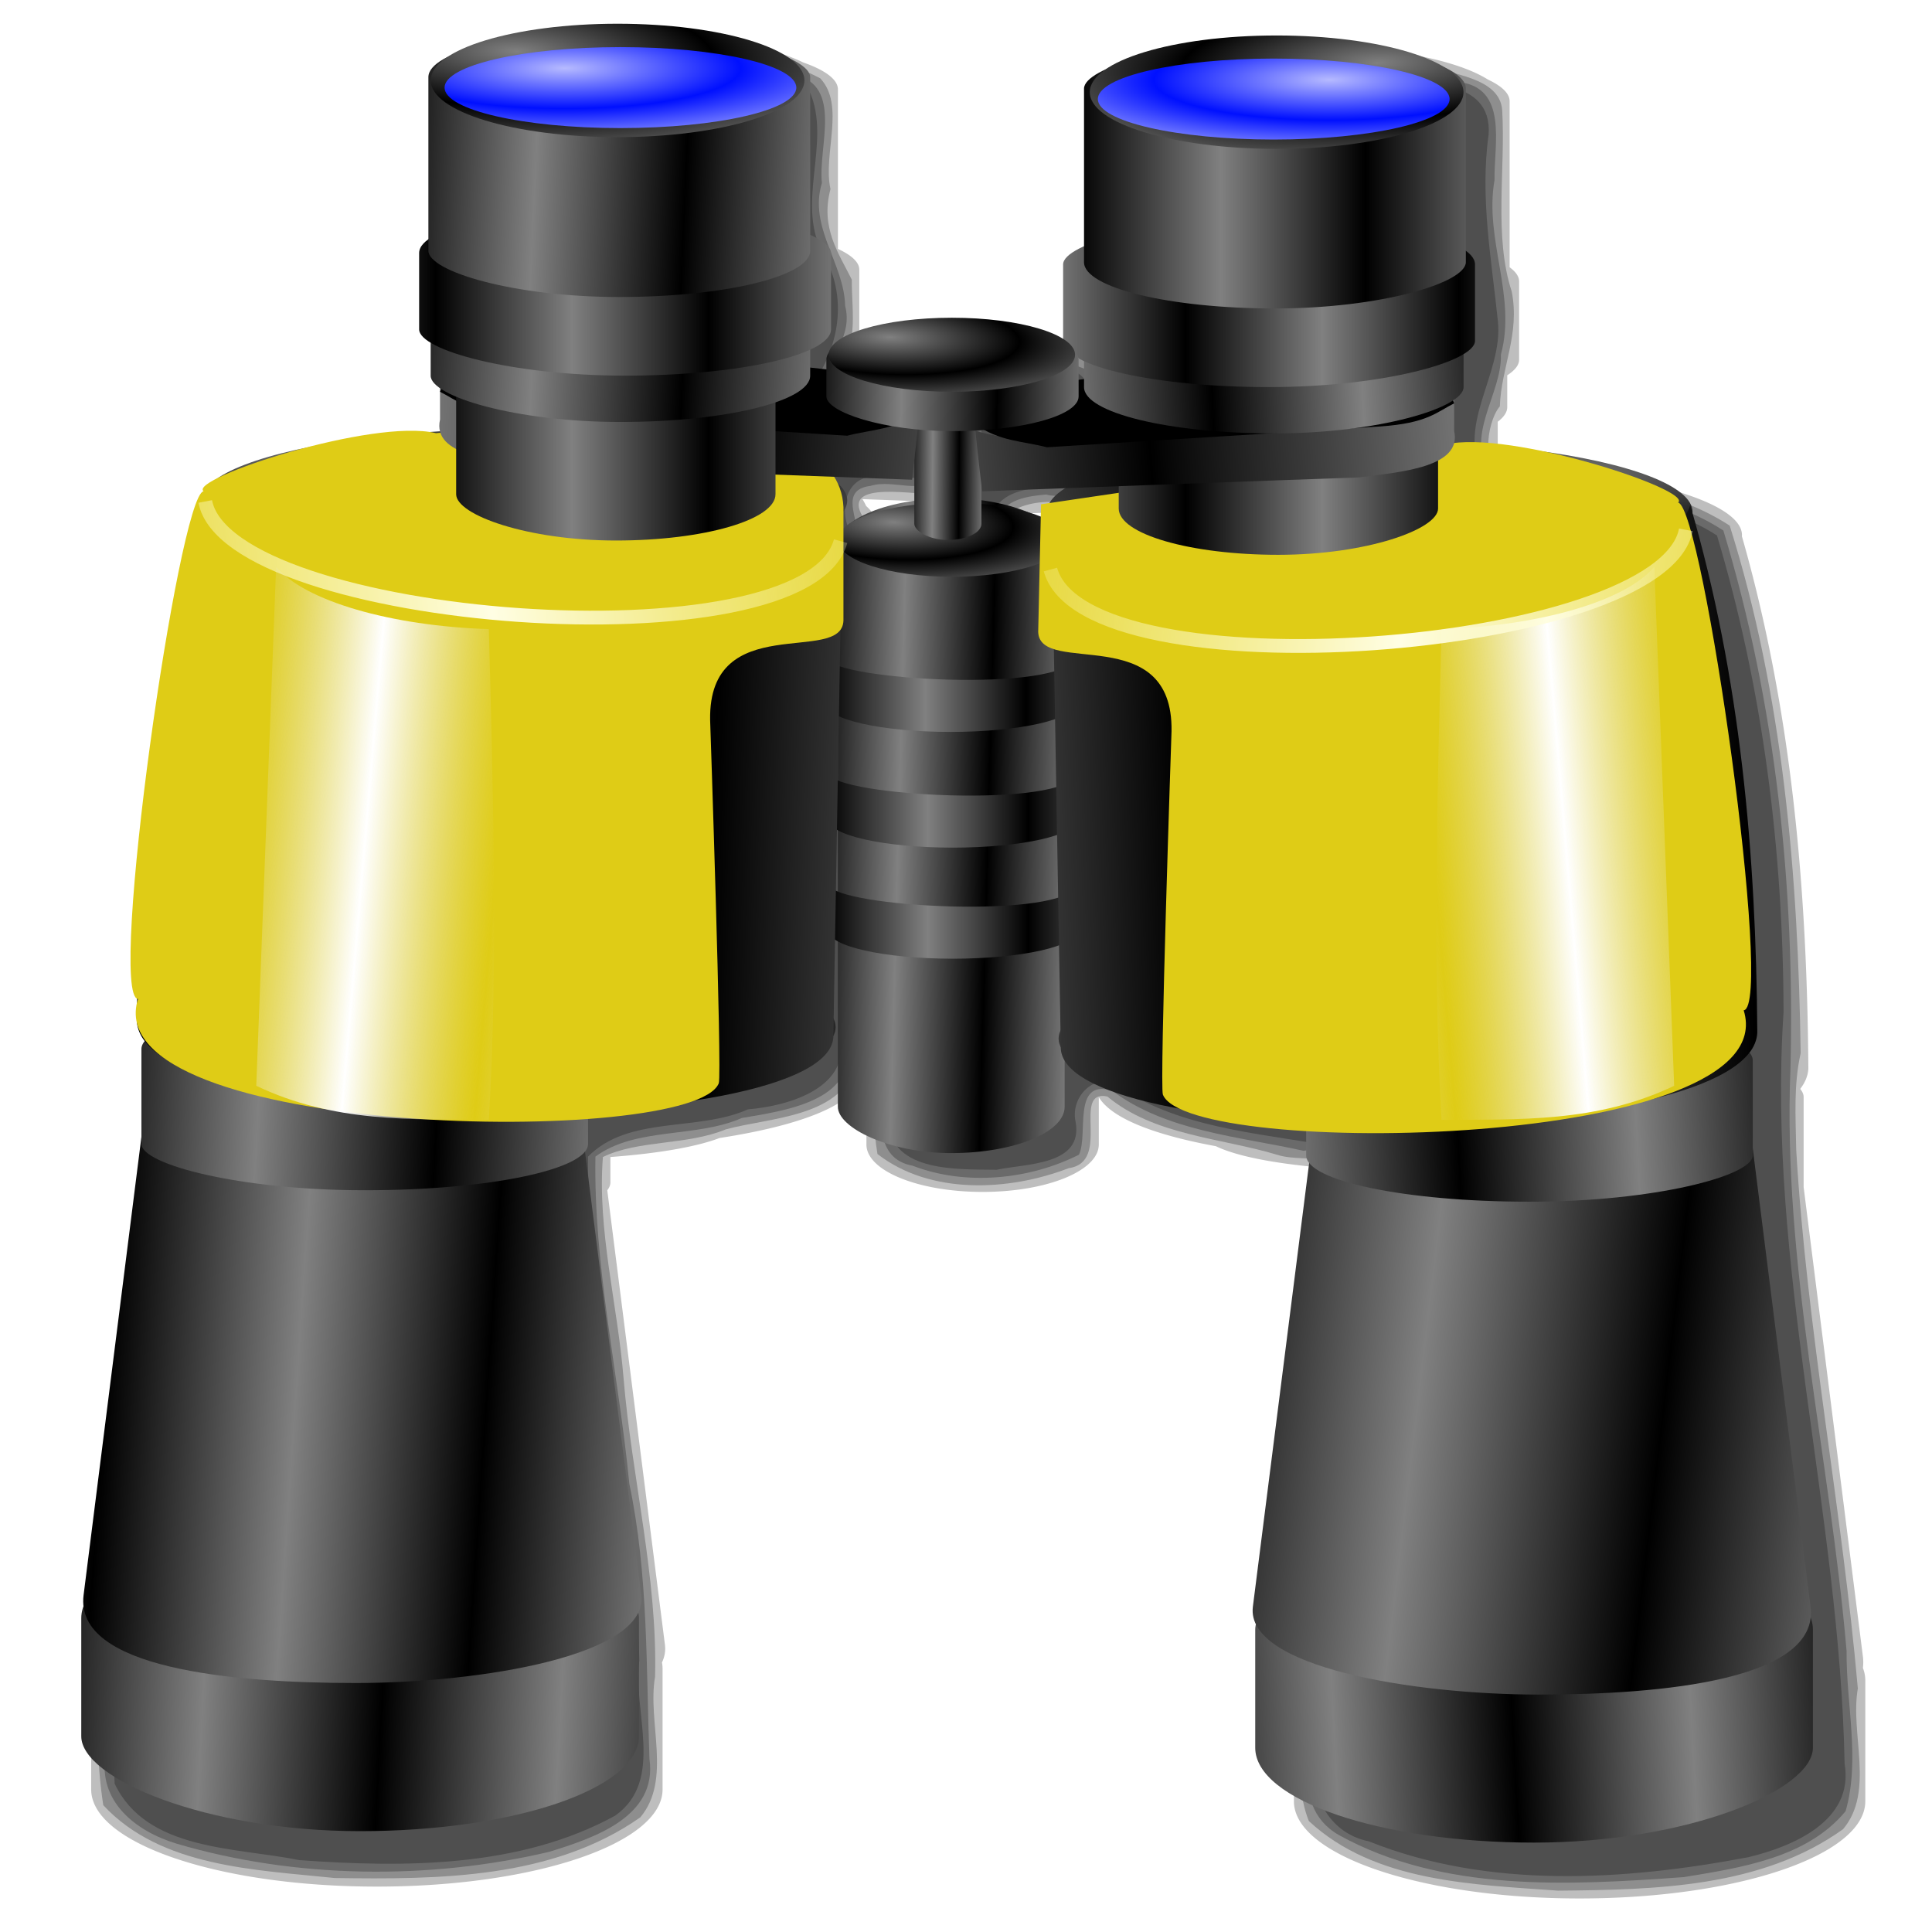 <?xml version="1.0" encoding="UTF-8" standalone="no"?>
<!-- Created with Inkscape (http://www.inkscape.org/) -->
<svg xmlns:dc="http://purl.org/dc/elements/1.1/" xmlns:cc="http://creativecommons.org/ns#" xmlns:rdf="http://www.w3.org/1999/02/22-rdf-syntax-ns#" xmlns:svg="http://www.w3.org/2000/svg" xmlns="http://www.w3.org/2000/svg" xmlns:xlink="http://www.w3.org/1999/xlink" xmlns:sodipodi="http://sodipodi.sourceforge.net/DTD/sodipodi-0.dtd" xmlns:inkscape="http://www.inkscape.org/namespaces/inkscape" width="255" height="255" viewBox="0 0 67.469 67.469" version="1.1" id="svg8" inkscape:version="0.92.5 (2060ec1f9f, 2020-04-08)" sodipodi:docname="launchy.svg">
 <defs id="defs2">
  <linearGradient inkscape:collect="always" id="linearGradient1139">
   <stop id="stop1135" stop-color="#fffee4" stop-opacity="1"/>
   <stop offset="1" id="stop1137" stop-color="#fffdc0" stop-opacity="0.272"/>
  </linearGradient>
  <linearGradient inkscape:collect="always" id="linearGradient1127">
   <stop id="stop1123" stop-color="#ffffff" stop-opacity="1"/>
   <stop offset="1" id="stop1125" stop-color="#e6e2b7" stop-opacity="0"/>
  </linearGradient>
  <linearGradient inkscape:collect="always" id="linearGradient967">
   <stop id="stop963" stop-color="#b6baff" stop-opacity="1"/>
   <stop offset="1" id="stop965" stop-color="#0010ff" stop-opacity="1"/>
  </linearGradient>
  <linearGradient inkscape:collect="always" id="linearGradient841">
   <stop id="stop837" stop-color="#808080" stop-opacity="1"/>
   <stop offset="1" id="stop839" stop-color="#000000" stop-opacity="1"/>
  </linearGradient>
  <linearGradient inkscape:collect="always" id="linearGradient833">
   <stop id="stop829" stop-color="#000000" stop-opacity="1"/>
   <stop offset="1" id="stop831" stop-color="#727272" stop-opacity="1"/>
  </linearGradient>
  <clipPath clipPathUnits="userSpaceOnUse" id="clipPath2059">
   <path d="m -10.1,231.685 c 3.559,2.506 4.832,-0.585 2.965,-3.064 -3.182,-4.225 -6.444,-9.84 -12.355,-15.913 -2.595,-2.669 -11.861,-7.808 -11.861,-7.808 0,0 -0.115,-2.188 -0.099,-3.064 0.011,-0.582 -0.566,-0.564 -0.89,-0.297 -0.782,0.645 -2.471,2.57 -2.471,2.57 l -1.68,-0.099 -1.087,-1.581 c -0.297,-0.411 -0.636,-0.346 -0.89,0 -0.545,1.85 -0.879,3.885 -3.459,3.954 l 4.448,3.954 c 7.766,1.553 15.579,5.585 20.262,14.332 0,0 4.526,5.194 7.116,7.018 z" id="path2061" sodipodi:nodetypes="csscsscccccccs" inkscape:connector-curvature="0" stroke-dasharray="none" stroke-opacity="1" fill="#ffffff" fill-rule="evenodd" stroke="none" stroke-linejoin="miter" fill-opacity="1" stroke-linecap="butt" stroke-width="0.048" stroke-miterlimit="4"/>
  </clipPath>
  <clipPath id="clipPath2059-5" clipPathUnits="userSpaceOnUse">
   <path stroke-miterlimit="4" stroke-width="0.048" stroke-linecap="butt" fill-opacity="1" stroke-linejoin="miter" stroke="none" fill-rule="evenodd" fill="#ffffff" stroke-opacity="1" stroke-dasharray="none" inkscape:connector-curvature="0" sodipodi:nodetypes="csscsscccccccs" id="path2061-3" d="m -10.1,231.685 c 3.559,2.506 4.832,-0.585 2.965,-3.064 -3.182,-4.225 -6.444,-9.84 -12.355,-15.913 -2.595,-2.669 -11.861,-7.808 -11.861,-7.808 0,0 -0.115,-2.188 -0.099,-3.064 0.011,-0.582 -0.566,-0.564 -0.89,-0.297 -0.782,0.645 -2.471,2.57 -2.471,2.57 l -1.68,-0.099 -1.087,-1.581 c -0.297,-0.411 -0.636,-0.346 -0.89,0 -0.545,1.85 -0.879,3.885 -3.459,3.954 l 4.448,3.954 c 7.766,1.553 15.579,5.585 20.262,14.332 0,0 4.526,5.194 7.116,7.018 z"/>
  </clipPath>
  <clipPath id="clipPath">
   <path fill-opacity="0.95" stroke="none" fill="#1b1b1b" sodipodi:nodetypes="csssscc" inkscape:connector-curvature="0" id="rect5264" d="m -515.73,435.564 v 5.838 c 0,9.743 -7.844,17.587 -17.587,17.587 h -135.051 c -9.743,0 -17.587,-7.844 -17.587,-17.587 v -5.838 z"/>
  </clipPath>
  <clipPath clipPathUnits="userSpaceOnUse" id="clipPath2059-7">
   <path d="m -10.1,231.685 c 3.559,2.506 4.832,-0.585 2.965,-3.064 -3.182,-4.225 -6.444,-9.84 -12.355,-15.913 -2.595,-2.669 -11.861,-7.808 -11.861,-7.808 0,0 -0.115,-2.188 -0.099,-3.064 0.011,-0.582 -0.566,-0.564 -0.89,-0.297 -0.782,0.645 -2.471,2.57 -2.471,2.57 l -1.68,-0.099 -1.087,-1.581 c -0.297,-0.411 -0.636,-0.346 -0.89,0 -0.545,1.85 -0.879,3.885 -3.459,3.954 l 4.448,3.954 c 7.766,1.553 15.579,5.585 20.262,14.332 0,0 4.526,5.194 7.116,7.018 z" id="path2061-5" sodipodi:nodetypes="csscsscccccccs" inkscape:connector-curvature="0" stroke-dasharray="none" stroke-opacity="1" fill="#ffffff" fill-rule="evenodd" stroke="none" stroke-linejoin="miter" fill-opacity="1" stroke-linecap="butt" stroke-width="0.048" stroke-miterlimit="4"/>
  </clipPath>
  <clipPath clipPathUnits="userSpaceOnUse" id="clipPath1162">
   <path stroke-miterlimit="4" stroke-width="0.071" stroke-linecap="round" fill-opacity="0.347" stroke-linejoin="round" stroke="none" fill="#000000" stroke-opacity="1" stroke-dasharray="none" inkscape:connector-curvature="0" d="m -65.65,239.846 c -9.358,0 -16.952,7.594 -16.952,16.952 0,9.358 7.594,16.941 16.952,16.941 0.292,0 0.579,-0.008 0.868,-0.022 2.123,-0.108 4.148,-0.606 5.995,-1.424 l 2.67,3.971 c -0.226,0.495 -0.245,0.964 -0.011,1.313 l 15.673,23.326 c 0.495,0.737 1.944,0.632 3.248,-0.245 1.304,-0.876 1.964,-2.177 1.468,-2.914 L -51.423,274.417 c -0.233,-0.347 -0.683,-0.499 -1.224,-0.478 l -2.558,-3.804 c 3.96,-3.1 6.507,-7.92 6.507,-13.337 0,-9.358 -7.594,-16.952 -16.952,-16.952 z m 0,2.581 c 7.929,0 14.371,6.442 14.371,14.371 0,7.929 -6.442,14.36 -14.371,14.36 -7.929,0 -14.349,-6.431 -14.349,-14.36 0,-0.248 -0.001,-0.489 0.011,-0.734 0.384,-7.586 6.657,-13.637 14.338,-13.637 z" id="path1164"/>
  </clipPath>
  <linearGradient inkscape:collect="always" xlink:href="#linearGradient833" id="linearGradient835" x1="0.849" y1="257.41" x2="-8.387" y2="257.11" gradientUnits="userSpaceOnUse" spreadMethod="reflect" gradientTransform="matrix(1.071,0,0,1.071,24.091,-20.505)"/>
  <radialGradient inkscape:collect="always" xlink:href="#linearGradient841" id="radialGradient843" cx="-11.173" cy="244.36" fx="-11.173" fy="244.36" r="10.528" gradientTransform="matrix(1.125,0.031,-0.006,0.238,26.485,187.936)" gradientUnits="userSpaceOnUse" spreadMethod="reflect"/>
  <linearGradient inkscape:collect="always" xlink:href="#linearGradient841" id="linearGradient853" x1="17.509" y1="248.25" x2="21.961" y2="248.25" gradientUnits="userSpaceOnUse" spreadMethod="reflect" gradientTransform="matrix(1.071,0,0,1.071,1.222,-20.747)"/>
  <linearGradient inkscape:collect="always" xlink:href="#linearGradient841" id="linearGradient857" gradientUnits="userSpaceOnUse" gradientTransform="matrix(1.071,0,0,1.071,1.222,-23.899)" x1="16.226" y1="248.25" x2="21.13" y2="248.47" spreadMethod="reflect"/>
  <linearGradient inkscape:collect="always" xlink:href="#linearGradient841" id="linearGradient861" gradientUnits="userSpaceOnUse" gradientTransform="matrix(1.071,0,0,1.071,1.222,-25.838)" x1="17.509" y1="248.25" x2="21.961" y2="248.25" spreadMethod="reflect"/>
  <linearGradient inkscape:collect="always" xlink:href="#linearGradient841" id="linearGradient865" gradientUnits="userSpaceOnUse" gradientTransform="matrix(1.071,0,0,1.071,1.222,-28.262)" x1="16.226" y1="248.25" x2="21.13" y2="248.47" spreadMethod="reflect"/>
  <radialGradient inkscape:collect="always" xlink:href="#linearGradient841" id="radialGradient869" gradientUnits="userSpaceOnUse" gradientTransform="matrix(0.651,0.024,-0.004,0.188,26.296,185.656)" cx="-11.173" cy="244.36" fx="-11.173" fy="244.36" r="10.528" spreadMethod="reflect"/>
  <linearGradient inkscape:collect="always" xlink:href="#linearGradient841" id="linearGradient873" gradientUnits="userSpaceOnUse" gradientTransform="matrix(1.272,0,0,1.071,-11.622,2.365)" x1="16.226" y1="248.25" x2="21.13" y2="248.47" spreadMethod="reflect"/>
  <linearGradient inkscape:collect="always" xlink:href="#linearGradient841" id="linearGradient877" gradientUnits="userSpaceOnUse" gradientTransform="matrix(1.272,0,0,1.071,-11.864,5.435)" x1="17.814" y1="248.4" x2="23.04" y2="248.7" spreadMethod="reflect"/>
  <linearGradient inkscape:collect="always" xlink:href="#linearGradient841" id="linearGradient882" gradientUnits="userSpaceOnUse" gradientTransform="matrix(1.272,0,0,1.071,-13.48,21.759)" x1="16.226" y1="248.25" x2="21.13" y2="248.47" spreadMethod="reflect"/>
  <linearGradient inkscape:collect="always" xlink:href="#linearGradient833" id="linearGradient892" x1="14.619" y1="247.42" x2="24.551" y2="246.74" gradientUnits="userSpaceOnUse" spreadMethod="reflect" gradientTransform="matrix(-1.071,0,0,1.071,41.628,-20.02)"/>
  <radialGradient inkscape:collect="always" xlink:href="#linearGradient967" id="radialGradient969" cx="-4.264" cy="234.1" fx="-4.264" fy="234.1" r="5.471" gradientTransform="matrix(1.122,0,0,0.258,24.505,171.515)" gradientUnits="userSpaceOnUse" spreadMethod="reflect"/>
  <linearGradient inkscape:collect="always" xlink:href="#linearGradient841" id="linearGradient986" gradientUnits="userSpaceOnUse" gradientTransform="matrix(0.679,0,0,1.071,20.5,-23.575)" x1="16.226" y1="248.25" x2="21.13" y2="248.47" spreadMethod="reflect"/>
  <radialGradient inkscape:collect="always" xlink:href="#linearGradient841" id="radialGradient990" gradientUnits="userSpaceOnUse" gradientTransform="matrix(0.429,0.016,-0.002,0.123,36.362,211.43)" cx="-11.173" cy="244.36" fx="-11.173" fy="244.36" r="10.528" spreadMethod="reflect"/>
  <linearGradient inkscape:collect="always" xlink:href="#linearGradient841" id="linearGradient994" gradientUnits="userSpaceOnUse" gradientTransform="matrix(0.636,0,0,1.071,21.104,-9.11)" x1="16.226" y1="248.25" x2="21.13" y2="248.47" spreadMethod="reflect"/>
  <linearGradient inkscape:collect="always" xlink:href="#linearGradient841" id="linearGradient998" gradientUnits="userSpaceOnUse" gradientTransform="matrix(0.645,0,0,0.645,20.774,93.265)" x1="17.884" y1="248.25" x2="23.339" y2="248.25" spreadMethod="reflect"/>
  <linearGradient inkscape:collect="always" xlink:href="#linearGradient841" id="linearGradient1003" gradientUnits="userSpaceOnUse" gradientTransform="matrix(0.645,0,0,0.645,20.855,97.305)" x1="17.884" y1="248.25" x2="23.339" y2="248.25" spreadMethod="reflect"/>
  <linearGradient inkscape:collect="always" xlink:href="#linearGradient841" id="linearGradient1007" gradientUnits="userSpaceOnUse" gradientTransform="matrix(0.645,0,0,0.645,20.855,101.184)" x1="17.884" y1="248.25" x2="23.339" y2="248.25" spreadMethod="reflect"/>
  <linearGradient inkscape:collect="always" xlink:href="#linearGradient841" id="linearGradient1011" gradientUnits="userSpaceOnUse" gradientTransform="matrix(0.188,0,0,1.071,29.516,-19.777)" x1="16.226" y1="248.25" x2="21.13" y2="248.47" spreadMethod="reflect"/>
  <radialGradient inkscape:collect="always" xlink:href="#linearGradient841" id="radialGradient1015" gradientUnits="userSpaceOnUse" gradientTransform="matrix(0.397,0.016,-0.002,0.123,36.128,217.894)" cx="-11.173" cy="244.36" fx="-11.173" fy="244.36" r="10.528" spreadMethod="reflect"/>
  <linearGradient inkscape:collect="always" xlink:href="#linearGradient841" id="linearGradient1063" gradientUnits="userSpaceOnUse" gradientTransform="matrix(1.272,0,0,1.071,-79.628,22.163)" x1="16.226" y1="248.25" x2="21.13" y2="248.47" spreadMethod="reflect"/>
  <linearGradient inkscape:collect="always" xlink:href="#linearGradient841" id="linearGradient1065" gradientUnits="userSpaceOnUse" gradientTransform="matrix(-1.272,0,0,1.071,78.012,5.839)" x1="22.18" y1="252.38" x2="15.483" y2="253.05" spreadMethod="reflect"/>
  <radialGradient inkscape:collect="always" xlink:href="#linearGradient841" id="radialGradient1067" gradientUnits="userSpaceOnUse" gradientTransform="matrix(1.125,0.031,-0.006,0.238,-39.663,188.34)" cx="-11.173" cy="244.36" fx="-11.173" fy="244.36" r="10.528" spreadMethod="reflect"/>
  <linearGradient inkscape:collect="always" xlink:href="#linearGradient841" id="linearGradient1069" gradientUnits="userSpaceOnUse" gradientTransform="matrix(1.272,0,0,1.071,-77.77,2.769)" x1="16.226" y1="248.25" x2="21.13" y2="248.47" spreadMethod="reflect"/>
  <linearGradient inkscape:collect="always" xlink:href="#linearGradient841" id="linearGradient1071" gradientUnits="userSpaceOnUse" gradientTransform="matrix(1.071,0,0,1.071,-64.926,-20.343)" x1="17.509" y1="248.25" x2="21.961" y2="248.25" spreadMethod="reflect"/>
  <linearGradient inkscape:collect="always" xlink:href="#linearGradient833" id="linearGradient1073" gradientUnits="userSpaceOnUse" gradientTransform="matrix(1.071,0,0,1.071,24.519,-19.616)" x1="14.619" y1="247.42" x2="24.551" y2="246.74" spreadMethod="reflect"/>
  <linearGradient inkscape:collect="always" xlink:href="#linearGradient841" id="linearGradient1075" gradientUnits="userSpaceOnUse" gradientTransform="matrix(1.071,0,0,1.071,-64.926,-23.495)" x1="16.226" y1="248.25" x2="21.13" y2="248.47" spreadMethod="reflect"/>
  <linearGradient inkscape:collect="always" xlink:href="#linearGradient841" id="linearGradient1077" gradientUnits="userSpaceOnUse" gradientTransform="matrix(1.071,0,0,1.071,-64.926,-25.434)" x1="17.509" y1="248.25" x2="21.961" y2="248.25" spreadMethod="reflect"/>
  <linearGradient inkscape:collect="always" xlink:href="#linearGradient841" id="linearGradient1079" gradientUnits="userSpaceOnUse" gradientTransform="matrix(1.071,0,0,1.071,-64.926,-27.858)" x1="20.822" y1="249.05" x2="16.1" y2="249.05" spreadMethod="reflect"/>
  <radialGradient inkscape:collect="always" xlink:href="#linearGradient841" id="radialGradient1081" gradientUnits="userSpaceOnUse" gradientTransform="matrix(0.651,0.024,-0.004,0.188,-39.852,186.06)" cx="-11.173" cy="244.36" fx="-11.173" fy="244.36" r="10.528" spreadMethod="reflect"/>
  <radialGradient inkscape:collect="always" xlink:href="#linearGradient967" id="radialGradient1083" gradientUnits="userSpaceOnUse" gradientTransform="matrix(1.122,0,0,0.258,-41.643,171.919)" cx="-4.264" cy="234.1" fx="-4.264" fy="234.1" r="5.471" spreadMethod="reflect"/>
  <linearGradient inkscape:collect="always" xlink:href="#linearGradient833" id="linearGradient1085" gradientUnits="userSpaceOnUse" gradientTransform="matrix(-1.071,0,0,1.071,42.056,-20.101)" x1="0.849" y1="257.41" x2="-8.387" y2="257.11" spreadMethod="reflect"/>
  <linearGradient inkscape:collect="always" xlink:href="#linearGradient1127" id="linearGradient1129" x1="50.931" y1="261.13" x2="55.25" y2="261.5" gradientUnits="userSpaceOnUse" spreadMethod="reflect" gradientTransform="matrix(1.071,0,0,1.071,-41.769,-21.151)"/>
  <linearGradient inkscape:collect="always" xlink:href="#linearGradient1127" id="linearGradient1133" gradientUnits="userSpaceOnUse" x1="50.931" y1="261.13" x2="55.25" y2="261.5" spreadMethod="reflect" gradientTransform="matrix(-1.071,0,0,1.071,109.183,-21.151)"/>
  <linearGradient inkscape:collect="always" xlink:href="#linearGradient1139" id="linearGradient1141" x1="55.01" y1="253.75" x2="66.64" y2="252.45" gradientUnits="userSpaceOnUse" spreadMethod="reflect" gradientTransform="matrix(1.071,0,0,1.071,-41.769,-21.151)"/>
  <linearGradient inkscape:collect="always" xlink:href="#linearGradient1139" id="linearGradient1145" gradientUnits="userSpaceOnUse" x1="55.01" y1="253.75" x2="66.64" y2="252.45" spreadMethod="reflect" gradientTransform="matrix(-1.071,0,0,1.071,107.807,-20.16)"/>
  <filter inkscape:collect="always" id="filter1093" x="-0.012" width="1.025" y="-0.012" height="1.023" color-interpolation-filters="sRGB">
   <feGaussianBlur inkscape:collect="always" stdDeviation="0.321" id="feGaussianBlur1095"/>
  </filter>
 </defs>
 <sodipodi:namedview id="base" pagecolor="#ff0000" bordercolor="#666666" borderopacity="1.0" inkscape:pageopacity="0" inkscape:pageshadow="2" inkscape:zoom="2.85" inkscape:cx="127.5" inkscape:cy="127.5" inkscape:document-units="px" inkscape:current-layer="layer1" showgrid="false" inkscape:snap-to-guides="false" inkscape:snap-grids="false" inkscape:snap-others="false" inkscape:object-nodes="false" inkscape:snap-nodes="false" inkscape:snap-global="false" inkscape:window-width="1920" inkscape:window-height="1056" inkscape:window-x="0" inkscape:window-y="0" inkscape:window-maximized="1" units="px" showguides="false"/>
 <g inkscape:label="Layer 1" inkscape:groupmode="layer" id="layer1" transform="translate(0,-229.531)">
  <g id="g1091" transform="matrix(0.988,0,0,0.988,68.324,4.696)" filter="url(#filter1093)">
   <path inkscape:connector-curvature="0" id="rect915" d="m -46.511,228.801 a 6.767,2.053 0 0 0 -6.084,1.16 c -0.487,0.23 -0.767,0.49 -0.767,0.767 v 5.869 c 0,0 -5.28e-4,5.4e-4 -5.28e-4,5.4e-4 -0.217,0.158 -0.334,0.326 -0.334,0.5 v 2.765 c 0,0.194 0.152,0.379 0.419,0.552 v 1.124 c 0,0.181 0.12,0.355 0.337,0.519 v 0.064 c -4.91e-4,0.001 -0.001,0.002 -0.002,0.004 5.96e-4,2.9e-4 9.92e-4,7.5e-4 0.002,0.001 v 1.005 c -0.035,0.158 -0.033,0.3 -5.29e-4,0.427 a 11.69,2.598 0 0 0 -0.363,0.025 c -1.087,-0.167 -2.916,0.148 -4.576,0.589 a 11.69,2.598 0 0 0 -3.05,1.052 c -0.452,0.22 -0.693,0.405 -0.574,0.504 -0.898,0.18 -3.434,17.958 -2.402,18.378 -6.13e-4,0.044 -0.002,0.087 -0.002,0.131 -0.067,0.279 -0.065,0.544 0.004,0.793 0.031,0.203 0.116,0.395 0.25,0.578 a 12.612,2.803 0 0 0 0.003,0.004 c 0.006,0.008 0.012,0.017 0.019,0.025 -0.077,0.094 -0.12,0.19 -0.12,0.288 v 3.181 l -2.095,16.596 c -0.018,0.14 -0.015,0.272 0,0.401 -0.053,0.143 -0.084,0.289 -0.084,0.437 v 4.274 c 0,1.903 4.503,3.435 10.098,3.435 5.594,0 10.098,-1.532 10.098,-3.435 v -4.274 c 0,-0.072 -0.008,-0.143 -0.021,-0.213 0.093,-0.196 0.133,-0.404 0.105,-0.625 l -2.038,-16.065 c 0.071,-0.09 0.11,-0.182 0.11,-0.276 v -0.9 c 1.65,-0.122 3.018,-0.351 3.86,-0.672 2.899,-0.447 4.948,-1.212 5.023,-2.283 l 10e-4,-0.064 a 12.612,2.803 0 0 0 0.083,-0.309 12.612,2.803 0 0 0 -0.073,-0.273 l 0.05,-2.896 c 0.032,0.022 0.067,0.044 0.106,0.065 v 5.99 c 0,0.929 1.831,1.676 4.106,1.676 2.275,0 4.107,-0.748 4.107,-1.676 v -1.675 c 0.459,0.766 2.014,1.345 4.139,1.735 0.858,0.416 2.549,0.695 4.602,0.819 v 0.88 c 0,0.094 0.039,0.187 0.11,0.277 l -2.038,16.065 c -0.028,0.22 0.012,0.428 0.105,0.625 -0.013,0.071 -0.021,0.142 -0.021,0.213 v 4.274 c 0,1.903 4.504,3.436 10.098,3.436 5.594,0 10.098,-1.532 10.098,-3.436 v -4.274 c 0,-0.148 -0.03,-0.294 -0.084,-0.438 0.015,-0.128 0.017,-0.26 -5.4e-4,-0.4 l -2.095,-16.596 v -3.181 c 0,-0.098 -0.043,-0.194 -0.12,-0.288 0.007,-0.009 0.013,-0.018 0.02,-0.028 a 12.612,2.803 0 0 0 0,-5.3e-4 c 0.16,-0.217 0.254,-0.446 0.267,-0.69 -0.045,-6.367 -0.59,-12.672 -2.351,-18.825 a 11.69,2.598 0 0 0 0.005,-0.031 11.69,2.598 0 0 0 -5.205,-2.159 c -1.274,-0.28 -2.533,-0.445 -3.391,-0.346 a 11.69,2.598 0 0 0 -0.037,-0.002 c 0.032,-0.127 0.035,-0.268 0,-0.427 v -1.005 c 3.8e-4,-1.8e-4 7e-4,-3.4e-4 10e-4,-5.3e-4 -3.5e-4,-8.9e-4 -7.2e-4,-0.002 -10e-4,-0.003 v -0.066 c 0.216,-0.163 0.336,-0.337 0.336,-0.518 v -1.124 c 0.267,-0.173 0.419,-0.358 0.419,-0.552 v -2.765 c 0,-0.174 -0.117,-0.342 -0.335,-0.5 v -5.869 c 0,-0.278 -0.28,-0.538 -0.769,-0.768 a 6.767,2.053 0 0 0 -6.082,-1.159 6.767,2.053 0 0 0 -5.751,0.974 c -0.771,0.271 -1.225,0.599 -1.225,0.954 v 5.636 c -0.478,0.221 -0.754,0.469 -0.754,0.733 v 2.694 a 4.462,1.341 0 0 0 -4.028,-0.766 4.462,1.341 0 0 0 -4.447,1.247 c -0.064,0.084 -0.099,0.171 -0.099,0.261 v 0.363 c -0.196,-0.022 -0.357,-0.04 -0.587,-0.066 v -0.653 c 0.479,-0.221 0.755,-0.469 0.755,-0.733 v -2.765 c 0,-0.264 -0.276,-0.512 -0.755,-0.733 v -5.636 c 0,-0.355 -0.454,-0.684 -1.227,-0.954 a 6.767,2.053 0 0 0 -5.749,-0.973 z m 16.691,12.116 c 0.061,0.033 0.13,0.066 0.2,0.098 v 0.653 c -0.076,0.009 -0.121,0.013 -0.194,0.022 v -0.737 c 0,-0.012 -0.005,-0.024 -0.006,-0.035 z m -3.415,2.589 c 0,0 5.32e-4,5.2e-4 5.32e-4,5.2e-4 0.166,0.093 0.333,0.161 0.5,0.22 -0.248,-0.045 -0.45,-0.089 -0.599,-0.13 v -0.083 c 0.034,-0.002 0.065,-0.006 0.098,-0.008 z m -2.529,1.088 v 1.479 c -0.957,0.134 -1.751,0.407 -2.239,0.762 a 4.127,1.341 0 0 0 -0.328,0.245 v -0.641 a 11.69,2.598 0 0 0 0.137,-0.374 11.69,2.598 0 0 0 -0.345,-0.614 c -0.039,-0.084 -0.082,-0.165 -0.131,-0.243 0.778,0.029 2.824,0.104 2.824,0.104 0,0 0.039,-0.338 0.083,-0.716 z m 2.43,0.924 c 0.005,0.043 0.024,0.211 0.024,0.211 0,0 2.149,-0.079 3.029,-0.112 a 11.69,2.598 0 0 0 -0.572,0.536 l -0.323,0.048 -0.009,0.425 c -0.535,-0.28 -1.284,-0.488 -2.149,-0.585 z m -5.196,10.336 v 0.35 c -0.002,-7.7e-4 -0.004,-10e-4 -0.006,-0.002 z m -0.037,2.131 c 0.013,0.007 0.023,0.015 0.037,0.023 v 2.219 c -0.025,-0.01 -0.053,-0.021 -0.076,-0.031 z" opacity="1" stroke-dasharray="none" stroke-opacity="1" paint-order="normal" fill="#000000" fill-rule="evenodd" stroke="none" stroke-linejoin="round" fill-opacity="0.257" stroke-linecap="round" stroke-width="0.002" stroke-dashoffset="0" stroke-miterlimit="4"/>
   <path inkscape:connector-curvature="0" id="path1075" d="m -47.176,229.076 c -1.983,0.181 -4.477,0.16 -5.924,1.672 -0.068,2.01 0.132,4.078 -0.094,6.053 -0.366,0.885 -0.536,2.587 0.074,3.402 -0.095,1.149 0.679,1.986 0.418,3.158 -0.38,0.989 -2.019,0.172 -2.896,0.592 -1.915,0.388 -4.172,0.741 -5.7,1.802 -0.125,0.133 -0.661,1.742 -0.767,2.543 -0.927,5.013 -1.826,10.094 -1.782,15.215 0.211,0.745 0.18,1.516 0.438,2.266 -0.052,5.319 -1.108,10.647 -1.675,15.961 -0.423,3.181 -0.904,6.46 -0.42,9.631 2.039,2.201 5.404,2.283 8.181,2.575 3.661,0.052 7.691,0.038 10.802,-2.145 1.125,-1.342 0.241,-3.364 0.521,-4.973 0.091,-3.504 -0.824,-7.045 -1.115,-10.563 -0.213,-2.604 -0.931,-5.215 -0.729,-7.803 1.252,-0.611 2.96,-0.407 4.341,-0.977 1.578,-0.43 4.145,-0.419 4.618,-2.341 -0.256,-0.837 0.015,-4.73 0.619,-2.584 0.094,1.92 -0.183,3.922 0.127,5.795 1.86,1.449 4.639,1.318 6.76,0.5 1.538,-0.215 0.075,-2.797 1.365,-2.533 1.661,1.38 4.001,1.458 6.002,2.06 1.025,0.341 3.144,-0.302 2.717,1.444 -0.377,5.492 -1.412,11.054 -1.939,16.576 0.378,1.785 -0.342,3.823 0.342,5.529 2.329,2.171 5.822,2.242 8.815,2.462 3.422,-0.034 7.18,-0.102 10.069,-2.174 1.126,-1.341 0.24,-3.365 0.521,-4.973 -0.559,-6.348 -1.806,-12.674 -2.178,-19.042 -0.021,-1.212 -0.094,-2.279 0.157,-3.413 -0.089,-6.29 -0.622,-12.664 -2.508,-18.647 -2.249,-1.461 -5.113,-1.653 -7.726,-1.926 -1.141,0.214 -0.881,-1.729 -0.399,-2.289 0.048,-1.388 0.718,-2.543 0.42,-4.061 -0.639,-1.955 -0.216,-4.274 -0.336,-6.407 -0.088,-1.175 -1.839,-1.26 -2.725,-1.6 -3.448,-0.569 -7.353,-0.728 -10.465,1.086 -0.361,1.943 0.162,4.137 -0.248,6.068 -1.527,0.503 0.184,2.787 -1.012,3.426 -2.398,-1.019 -5.317,-1.004 -7.732,-0.039 -0.368,0.752 -1.463,1.945 -1.561,0.318 1.061,-0.706 0.744,-2.065 0.754,-3.27 -0.481,-0.963 -1.113,-1.841 -0.754,-3.202 -0.276,-1.23 0.537,-2.958 -0.363,-3.915 -2.146,-1.119 -4.634,-1.302 -7.014,-1.258 z m 17.672,11.701 c 0.821,2.418 -1.747,0.134 0,0 z m -3.469,2.727 c 0.865,0.027 -1.332,0.438 -0.092,-0.084 z M -35.5,244.594 c 0.334,1.258 -0.242,1.967 -1.451,2.021 -0.783,0.526 -2.127,0.937 -1.515,-0.509 -1.274,-1.605 1.403,-1.075 2.385,-1.068 -0.036,-0.534 0.114,-0.515 0.582,-0.443 z m 5.379,1.234 c -0.786,0.929 -1.445,1.121 -2.625,0.568 -1.995,-0.475 0.147,-1.375 1.279,-0.999 0.509,0.101 1.332,-0.402 1.346,0.431 z m -8.145,10.025 c 0.079,1.515 -1.345,-0.34 0,0 z m -0.131,1.926 c 0.732,1.167 -0.544,4.131 -0.454,1.354 0.118,-0.487 -0.294,-1.314 0.454,-1.354 z" opacity="1" stroke-dasharray="none" stroke-opacity="1" paint-order="normal" fill="#000000" fill-rule="evenodd" stroke="none" stroke-linejoin="round" fill-opacity="0.257" stroke-linecap="round" stroke-width="0.002" stroke-dashoffset="0" stroke-miterlimit="4"/>
   <path inkscape:connector-curvature="0" id="path1079" d="m -47.154,229.34 c -1.925,0.203 -4.181,0.098 -5.684,1.527 -8.23e-4,2.572 0.154,5.162 -0.42,7.676 0.067,1.668 1.063,3.238 0.791,4.941 -0.83,1.307 -2.658,0.172 -3.857,0.884 -1.638,0.428 -3.716,0.534 -4.888,1.829 -1.342,4.874 -1.982,9.942 -2.327,14.986 -0.293,2.569 0.755,5.036 0.268,7.61 -0.472,6.964 -2.153,13.796 -2.148,20.777 -0.282,1.658 1.04,2.715 2.498,3.159 4.188,1.238 8.907,1.3 13.184,0.29 1.568,-0.486 3.829,-1.231 3.539,-3.281 -0.121,-3.247 -0.036,-6.51 -0.711,-9.721 -0.376,-3.856 -1.267,-7.687 -1.199,-11.57 1.432,-1.056 3.535,-0.644 5.176,-1.365 1.443,-0.247 4.093,-0.585 3.701,-2.632 0.099,-0.87 -0.277,-2.4 0.698,-2.782 1.106,1.059 0.297,2.959 0.508,4.342 0.024,1.058 -0.221,2.509 1.131,2.76 1.884,0.726 4.147,0.485 5.877,-0.391 0.342,-0.719 -0.256,-2.684 1.164,-2.266 1.932,1.442 4.468,1.618 6.777,2.129 1.164,-0.212 2.569,0.544 2.021,1.893 -0.327,5.64 -1.642,11.227 -1.829,16.839 0.315,1.778 -0.878,4.347 1.052,5.452 3.677,2.032 8.131,1.782 12.188,1.488 2.032,-0.33 4.367,-0.683 5.724,-2.33 0.525,-1.825 0.016,-3.786 0.036,-5.652 -0.586,-6.856 -2.269,-13.678 -1.985,-20.595 0.162,-6.397 -0.515,-12.884 -2.371,-19.019 -2.428,-1.591 -5.485,-1.456 -8.186,-1.992 -1.022,-1.287 0.369,-2.825 0.323,-4.234 0.563,-2.054 -0.596,-4.067 -0.226,-6.159 -0.025,-1.25 0.506,-3.298 -1.307,-3.474 -3.691,-0.956 -7.907,-1.206 -11.371,0.658 -0.395,2.018 0.369,4.236 -0.393,6.145 -1.306,0.629 0.532,3.085 -1.205,3.426 -2.35,-0.981 -5.059,-0.984 -7.451,-0.07 -0.231,0.877 -1.811,1.828 -1.979,0.404 0.223,-0.816 1.027,-1.611 0.752,-2.645 -0.023,-1.48 -1.3,-2.777 -0.82,-4.344 -0.143,-1.277 0.762,-3.44 -0.975,-3.828 -1.936,-0.775 -4.004,-0.894 -6.078,-0.865 z M -29.25,240.705 c 0.568,0.715 -0.133,2.071 -0.908,1.09 -0.671,-0.644 0.216,-1.666 0.908,-1.09 z m -3.637,2.52 c 1.307,0.598 -1.505,1.162 -0.609,0.111 0.214,-0.101 0.358,-0.237 0.609,-0.111 z m -2.873,1.07 c 1.34,0.424 0.374,2.718 -0.951,2.566 -0.632,0.386 -2.299,0.992 -2.156,-0.359 0.088,-0.566 -0.644,-1.626 0.482,-1.762 0.845,-0.266 1.917,0.402 2.398,-0.43 0.074,-0.019 0.151,-0.02 0.227,-0.016 z m 3.588,0.75 c 0.746,0.221 2.565,-0.412 2.244,0.963 -0.846,1.404 -3.116,1.114 -3.898,-0.076 0.082,-0.725 1.079,-0.839 1.654,-0.887 z m -6.268,10.51 c 1.162,0.244 -0.161,1.901 -0.607,0.74 -0.225,-0.418 0.162,-0.84 0.607,-0.74 z m 0.281,2.109 c 0.398,0.854 0.431,2.48 -0.545,2.881 -0.731,-0.577 -0.392,-1.919 -0.291,-2.738 0.175,-0.254 0.593,-0.413 0.836,-0.143 z" opacity="1" stroke-dasharray="none" stroke-opacity="1" paint-order="normal" fill="#000000" fill-rule="evenodd" stroke="none" stroke-linejoin="round" fill-opacity="0.257" stroke-linecap="round" stroke-width="0.002" stroke-dashoffset="0" stroke-miterlimit="4"/>
   <path inkscape:connector-curvature="0" id="path1083" d="m -47.131,229.604 c -1.841,0.207 -3.963,0.071 -5.441,1.385 0.137,2.716 -0.105,5.45 -0.361,8.123 0.146,1.599 1.539,3.619 0.246,4.986 -1.307,0.697 -2.888,-0.074 -4.213,0.678 -1.589,0.408 -4.219,0.495 -4.362,2.663 -1.201,5.211 -2.045,10.54 -1.997,15.891 0.921,5.019 -0.33,10.118 -0.894,15.128 -0.529,4.019 -1.154,8.096 -0.948,12.154 1.132,2.384 4.29,2.244 6.523,2.701 3.736,0.27 7.801,0.272 11.166,-1.57 1.773,-1.25 0.606,-3.7 0.856,-5.492 -0.126,-5.987 -1.82,-11.803 -1.815,-17.803 1.445,-1.465 3.858,-0.869 5.655,-1.671 1.469,-0.122 3.717,-0.781 3.239,-2.691 -0.031,-0.902 -0.162,-2.696 1.141,-2.594 1.342,1.624 0.212,3.871 0.586,5.764 0.128,1.76 2.505,1.635 3.824,1.656 1.049,-0.222 3.074,-0.152 2.789,-1.697 -0.222,-1.045 0.986,-1.974 1.803,-1.062 2.235,1.383 5.112,1.5 7.674,2.004 1.763,0.808 0.56,2.945 0.676,4.384 -0.608,5.562 -1.697,11.07 -1.674,16.671 -0.318,1.457 0.29,3.114 1.888,3.438 4.234,1.694 9.035,1.39 13.415,0.56 1.565,-0.378 3.744,-1.283 3.401,-3.302 -0.174,-8.896 -2.755,-17.621 -2.158,-26.568 -0.015,-5.698 -0.721,-11.393 -2.353,-16.847 -2.451,-1.59 -5.468,-1.271 -8.18,-2.018 -1.151,-1.761 0.635,-3.662 0.436,-5.549 -0.224,-2.201 -0.639,-4.381 -0.328,-6.602 0.139,-2.059 -2.419,-1.744 -3.791,-2.137 -2.834,-0.41 -5.861,-0.243 -8.438,1.107 -0.379,2.239 0.621,4.863 -0.865,6.76 0.343,0.672 -0.375,2.114 0.35,2.314 1.276,0.631 -0.076,2.995 -1.078,1.598 -0.336,-0.815 -0.385,-1.351 -1.48,-1.42 -1.961,-0.517 -4.223,-0.49 -6.04,0.358 -0.328,1.15 -2.483,1.652 -2.404,0.029 0.829,-1.325 1.039,-2.92 0.263,-4.321 -1.075,-1.837 0.301,-4.006 -0.529,-5.839 -1.935,-1.08 -4.375,-1.18 -6.582,-1.17 z m 14.121,13.311 c 1.472,0.224 0.248,1.793 -0.699,1.17 -0.616,-0.434 0.132,-1.245 0.699,-1.17 z m -2.746,1.117 c 1.862,0.632 0.478,3.325 -1.109,3.213 -0.844,0.618 -2.595,0.475 -2.264,-0.932 -0.391,-0.814 -0.083,-2.035 1.068,-1.896 0.931,0.128 1.568,0.095 2.305,-0.385 z m 3.637,0.754 c 0.938,0.035 2.922,-0.18 2.406,1.377 -0.893,1.595 -3.996,1.322 -4.334,-0.455 0.266,-0.768 1.234,-0.883 1.928,-0.922 z m -6.299,10.506 c 1.573,0.179 0.085,2.596 -0.771,1.309 -0.471,-0.577 0.028,-1.469 0.771,-1.309 z m 0.082,1.982 c 1.122,0.65 0.974,3.425 -0.549,3.465 -0.809,-0.845 -0.734,-2.618 0.037,-3.391 0.159,-0.072 0.339,-0.11 0.512,-0.074 z" opacity="1" stroke-dasharray="none" stroke-opacity="1" paint-order="normal" fill="#000000" fill-rule="evenodd" stroke="none" stroke-linejoin="round" fill-opacity="0.257" stroke-linecap="round" stroke-width="0.002" stroke-dashoffset="0" stroke-miterlimit="4"/>
  </g>
  <rect rx="3.96" ry="1.616" y="246.93" x="29.26" height="22.869" width="7.919" id="rect992" opacity="1" stroke-dasharray="none" stroke-opacity="1" paint-order="normal" fill="url(#linearGradient994)" fill-rule="evenodd" stroke="none" stroke-linejoin="round" fill-opacity="1" stroke-linecap="round" stroke-width="0.002" stroke-dashoffset="0" stroke-miterlimit="4"/>
  <ellipse ry="1.293" rx="3.98" cy="248.38" cx="33.24" id="ellipse1013" opacity="1" stroke-dasharray="none" stroke-opacity="1" fill="url(#radialGradient1015)" fill-rule="evenodd" stroke="none" stroke-linejoin="round" fill-opacity="1" stroke-linecap="round" stroke-width="0" stroke-dashoffset="0" stroke-miterlimit="4"/>
  <rect rx="1.172" ry="0.566" y="243.62" x="31.93" height="4.768" width="2.343" id="rect1009" opacity="1" stroke-dasharray="none" stroke-opacity="1" paint-order="normal" fill="url(#linearGradient1011)" fill-rule="evenodd" stroke="none" stroke-linejoin="round" fill-opacity="1" stroke-linecap="round" stroke-width="0" stroke-dashoffset="0" stroke-miterlimit="4"/>
  <path d="m 37.529,252.51 v 1.607 c 0,0.54 -1.933,0.974 -4.335,0.974 -2.402,0 -4.335,-0.434 -4.335,-0.974 v -1.607 c 0.225,0.787 8.277,1.227 8.67,0 z" id="rect996" inkscape:connector-curvature="0" sodipodi:nodetypes="cssscc" opacity="1" stroke-dasharray="none" stroke-opacity="1" paint-order="normal" fill="url(#linearGradient998)" fill-rule="evenodd" stroke="none" stroke-linejoin="round" fill-opacity="1" stroke-linecap="round" stroke-width="0.002" stroke-dashoffset="0" stroke-miterlimit="4"/>
  <path sodipodi:nodetypes="cssscc" inkscape:connector-curvature="0" id="path1001" d="m 37.61,256.551 v 1.607 c 0,0.54 -1.933,0.974 -4.335,0.974 -2.402,0 -4.335,-0.434 -4.335,-0.974 v -1.607 c 0.225,0.787 8.277,1.227 8.67,0 z" opacity="1" stroke-dasharray="none" stroke-opacity="1" paint-order="normal" fill="url(#linearGradient1003)" fill-rule="evenodd" stroke="none" stroke-linejoin="round" fill-opacity="1" stroke-linecap="round" stroke-width="0.002" stroke-dashoffset="0" stroke-miterlimit="4"/>
  <path d="m 37.61,260.43 v 1.607 c 0,0.54 -1.933,0.974 -4.335,0.974 -2.402,0 -4.335,-0.434 -4.335,-0.974 v -1.607 c 0.225,0.787 8.277,1.227 8.67,0 z" id="path1005" inkscape:connector-curvature="0" sodipodi:nodetypes="cssscc" opacity="1" stroke-dasharray="none" stroke-opacity="1" paint-order="normal" fill="url(#linearGradient1007)" fill-rule="evenodd" stroke="none" stroke-linejoin="round" fill-opacity="1" stroke-linecap="round" stroke-width="0.002" stroke-dashoffset="0" stroke-miterlimit="4"/>
  <rect id="rect880" width="19.475" height="10.748" x="2.838" y="282.73" ry="3.313" rx="9.738" opacity="1" stroke-dasharray="none" stroke-opacity="1" paint-order="normal" fill="url(#linearGradient882)" fill-rule="evenodd" stroke="none" stroke-linejoin="round" fill-opacity="1" stroke-linecap="round" stroke-width="0.003" stroke-dashoffset="0" stroke-miterlimit="4"/>
  <path d="m 12.414,267.052 c 4.365,0 7.766,0.728 7.879,1.616 l 2.101,16.566 c 0.268,2.111 -5.615,3.071 -9.98,3.071 -4.365,0 -9.817,-0.522 -9.495,-3.071 l 2.101,-16.647 c 0.112,-0.888 3.029,-1.535 7.394,-1.535 z" id="rect875" inkscape:connector-curvature="0" sodipodi:nodetypes="sssssss" opacity="1" stroke-dasharray="none" stroke-opacity="1" paint-order="normal" fill="url(#linearGradient877)" fill-rule="evenodd" stroke="none" stroke-linejoin="round" fill-opacity="1" stroke-linecap="round" stroke-width="0.003" stroke-dashoffset="0" stroke-miterlimit="4"/>
  <ellipse id="path823" cx="18.314" cy="247.01" rx="11.273" ry="2.505" opacity="1" stroke-dasharray="none" stroke-opacity="1" fill="url(#radialGradient843)" fill-rule="evenodd" stroke="none" stroke-linejoin="round" fill-opacity="1" stroke-linecap="round" stroke-width="0.003" stroke-dashoffset="0" stroke-miterlimit="4"/>
  <ellipse ry="2.703" rx="12.162" cy="265.4" cx="17.02" id="ellipse825" opacity="1" stroke-dasharray="none" stroke-opacity="1" fill="#000000" fill-rule="evenodd" stroke="none" stroke-linejoin="round" fill-opacity="0.5" stroke-linecap="round" stroke-width="0.003" stroke-dashoffset="0" stroke-miterlimit="4"/>
  <rect rx="7.758" ry="1.616" y="264.55" x="4.939" height="6.546" width="15.596" id="rect871" opacity="1" stroke-dasharray="none" stroke-opacity="1" paint-order="normal" fill="url(#linearGradient873)" fill-rule="evenodd" stroke="none" stroke-linejoin="round" fill-opacity="1" stroke-linecap="round" stroke-width="0.003" stroke-dashoffset="0" stroke-miterlimit="4"/>
  <path d="m 7.121,246.768 c -1.761,6.019 -2.299,12.191 -2.343,18.425 0.23,4.182 24.07,4.204 24.324,0.566 l 0.323,-18.586 c -1.374,1.763 -21.172,3.354 -22.304,-0.404 z" id="path827" inkscape:connector-curvature="0" sodipodi:nodetypes="ccccc" stroke-opacity="1" fill="url(#linearGradient835)" stroke="none" stroke-linejoin="miter" fill-opacity="1" stroke-linecap="butt" stroke-width="0.283"/>
  <path d="m 15.221,244.657 c -2.203,-0.527 -8.638,1.591 -8.113,2.028 -0.874,0.175 -3.354,17.617 -2.29,17.732 -1.51,4.885 19.396,5.194 20.283,2.944 0.12,-0.304 -0.302,-12.69 -0.302,-12.69 -0.063,-3.872 4.599,-1.901 4.656,-3.467 l 3e-6,-3.962 c -0.171,-3.847 -8.925,-3.017 -14.234,-2.584 z" id="path1101" inkscape:connector-curvature="0" sodipodi:nodetypes="cccscccc" stroke-opacity="1" fill="#dfcc16" stroke="none" stroke-linejoin="miter" fill-opacity="1" stroke-linecap="butt" stroke-width="0.283"/>
  <path d="m 32.093,244.102 c -0.081,0.808 -0.242,2.182 -0.242,2.182 0,0 -10.748,-0.404 -13.172,-0.485 -1.43,-0.19 -3.596,-0.345 -3.313,-1.616 v -2.101 c 0,0.038 0.889,1.858 1.859,1.778 0.97,0.081 10.358,0.854 12.202,0.727 1.295,-0.089 2.906,-0.389 2.667,-0.485 z" id="path884" inkscape:connector-curvature="0" sodipodi:nodetypes="ccccccsc" stroke-opacity="1" fill="url(#linearGradient892)" stroke="none" stroke-linejoin="miter" fill-opacity="1" stroke-linecap="butt" stroke-width="0.283"/>
  <path d="m 32.092,243.94 c 0,0 -1.535,-1.374 -1.939,-1.374 -0.404,0 -11.717,-1.374 -11.717,-1.374 -1.96,-0.263 -2.597,0.797 -3.071,2.02 0.629,0.316 0.945,0.695 2.586,0.808 l 11.637,0.727 c 0.835,-0.22 1.67,-0.2 2.505,-0.808 z" id="path894" inkscape:connector-curvature="0" sodipodi:nodetypes="csccccc" stroke-opacity="1" fill="#000000" stroke="none" stroke-linejoin="miter" fill-opacity="1" stroke-linecap="butt" stroke-width="0.283"/>
  <rect rx="9.738" ry="3.313" y="283.13" x="-63.31" height="10.748" width="19.475" id="rect1033" transform="scale(-1,1)" opacity="1" stroke-dasharray="none" stroke-opacity="1" paint-order="normal" fill="url(#linearGradient1063)" fill-rule="evenodd" stroke="none" stroke-linejoin="round" fill-opacity="1" stroke-linecap="round" stroke-width="0.003" stroke-dashoffset="0" stroke-miterlimit="4"/>
  <path sodipodi:nodetypes="sssssss" inkscape:connector-curvature="0" id="path1035" d="m 53.733,267.456 c -4.365,0 -7.766,0.728 -7.879,1.616 l -2.101,16.566 c -0.268,2.111 5.615,3.071 9.98,3.071 4.365,0 9.817,-0.522 9.495,-3.071 L 61.128,268.991 c -0.112,-0.888 -3.029,-1.535 -7.394,-1.535 z" opacity="1" stroke-dasharray="none" stroke-opacity="1" paint-order="normal" fill="url(#linearGradient1065)" fill-rule="evenodd" stroke="none" stroke-linejoin="round" fill-opacity="1" stroke-linecap="round" stroke-width="0.003" stroke-dashoffset="0" stroke-miterlimit="4"/>
  <ellipse ry="2.505" rx="11.273" cy="247.41" cx="-47.834" id="ellipse1037" transform="scale(-1,1)" opacity="1" stroke-dasharray="none" stroke-opacity="1" fill="url(#radialGradient1067)" fill-rule="evenodd" stroke="none" stroke-linejoin="round" fill-opacity="1" stroke-linecap="round" stroke-width="0.003" stroke-dashoffset="0" stroke-miterlimit="4"/>
  <ellipse id="ellipse1039" cx="-49.13" cy="265.8" rx="12.162" ry="2.703" transform="scale(-1,1)" opacity="1" stroke-dasharray="none" stroke-opacity="1" fill="#000000" fill-rule="evenodd" stroke="none" stroke-linejoin="round" fill-opacity="0.5" stroke-linecap="round" stroke-width="0.003" stroke-dashoffset="0" stroke-miterlimit="4"/>
  <rect id="rect1041" width="15.596" height="6.546" x="-61.21" y="264.95" ry="1.616" rx="7.758" transform="scale(-1,1)" opacity="1" stroke-dasharray="none" stroke-opacity="1" paint-order="normal" fill="url(#linearGradient1069)" fill-rule="evenodd" stroke="none" stroke-linejoin="round" fill-opacity="1" stroke-linecap="round" stroke-width="0.003" stroke-dashoffset="0" stroke-miterlimit="4"/>
  <path sodipodi:nodetypes="ccccc" inkscape:connector-curvature="0" id="path1059" d="m 59.026,247.172 c 1.761,6.019 2.299,12.191 2.343,18.425 -0.23,4.182 -24.07,4.204 -24.324,0.566 l -0.323,-18.586 c 1.374,1.763 21.172,3.354 22.304,-0.404 z" stroke-opacity="1" fill="url(#linearGradient1085)" stroke="none" stroke-linejoin="miter" fill-opacity="1" stroke-linecap="butt" stroke-width="0.283"/>
  <path sodipodi:nodetypes="cccscccc" inkscape:connector-curvature="0" id="path1117" d="m 50.49,245.053 c 2.203,-0.527 8.638,1.591 8.113,2.028 0.874,0.175 3.354,17.617 2.29,17.732 1.51,4.885 -19.396,5.194 -20.283,2.944 -0.12,-0.304 0.302,-12.69 0.302,-12.69 0.063,-3.872 -4.599,-1.901 -4.656,-3.467 l 0.099,-4.458 z" stroke-opacity="1" fill="#dfcc16" stroke="none" stroke-linejoin="miter" fill-opacity="1" stroke-linecap="butt" stroke-width="0.283"/>
  <rect rx="5.576" ry="1.616" y="242.16" x="-50.22" height="6.746" width="11.152" id="rect1043" transform="scale(-1,1)" opacity="1" stroke-dasharray="none" stroke-opacity="1" paint-order="normal" fill="url(#linearGradient1071)" fill-rule="evenodd" stroke="none" stroke-linejoin="round" fill-opacity="1" stroke-linecap="round" stroke-width="0.003" stroke-dashoffset="0" stroke-miterlimit="4"/>
  <path sodipodi:nodetypes="ccccccsc" inkscape:connector-curvature="0" id="path1045" d="m 34.055,244.506 c 0.081,0.808 0.242,2.182 0.242,2.182 0,0 10.748,-0.404 13.172,-0.485 1.43,-0.19 3.596,-0.345 3.313,-1.616 v -2.101 c 0,0.038 -0.889,1.858 -1.859,1.778 -0.97,0.081 -10.358,0.854 -12.202,0.727 -1.295,-0.089 -2.906,-0.389 -2.667,-0.485 z" stroke-opacity="1" fill="url(#linearGradient1073)" stroke="none" stroke-linejoin="miter" fill-opacity="1" stroke-linecap="butt" stroke-width="0.283"/>
  <path sodipodi:nodetypes="csccccc" inkscape:connector-curvature="0" id="path1047" d="m 34.056,244.344 c 0,0 1.535,-1.374 1.939,-1.374 0.404,0 11.717,-1.374 11.717,-1.374 1.96,-0.263 2.597,0.797 3.071,2.02 -0.629,0.316 -0.945,0.695 -2.586,0.808 l -11.637,0.727 c -0.835,-0.22 -1.67,-0.2 -2.505,-0.808 z" stroke-opacity="1" fill="#000000" stroke="none" stroke-linejoin="miter" fill-opacity="1" stroke-linecap="butt" stroke-width="0.283"/>
  <rect id="rect1049" width="13.253" height="5.657" x="-51.11" y="239.01" ry="1.616" rx="6.626" transform="scale(-1,1)" opacity="1" stroke-dasharray="none" stroke-opacity="1" paint-order="normal" fill="url(#linearGradient1075)" fill-rule="evenodd" stroke="none" stroke-linejoin="round" fill-opacity="1" stroke-linecap="round" stroke-width="0.003" stroke-dashoffset="0" stroke-miterlimit="4"/>
  <rect id="rect1051" width="14.384" height="5.899" x="-51.51" y="237.15" ry="1.616" rx="7.192" transform="scale(-1,1)" opacity="1" stroke-dasharray="none" stroke-opacity="1" paint-order="normal" fill="url(#linearGradient1077)" fill-rule="evenodd" stroke="none" stroke-linejoin="round" fill-opacity="1" stroke-linecap="round" stroke-width="0.003" stroke-dashoffset="0" stroke-miterlimit="4"/>
  <rect rx="6.667" ry="1.616" y="231.01" x="-51.19" height="9.293" width="13.334" id="rect1053" transform="scale(-1,1)" opacity="1" stroke-dasharray="none" stroke-opacity="1" paint-order="normal" fill="url(#linearGradient1079)" fill-rule="evenodd" stroke="none" stroke-linejoin="round" fill-opacity="1" stroke-linecap="round" stroke-width="0.003" stroke-dashoffset="0" stroke-miterlimit="4"/>
  <ellipse id="ellipse1055" cx="-44.582" cy="232.75" rx="6.525" ry="1.98" transform="scale(-1,1)" opacity="1" stroke-dasharray="none" stroke-opacity="1" fill="url(#radialGradient1081)" fill-rule="evenodd" stroke="none" stroke-linejoin="round" fill-opacity="1" stroke-linecap="round" stroke-width="0.002" stroke-dashoffset="0" stroke-miterlimit="4"/>
  <ellipse ry="1.414" rx="6.142" cy="232.99" cx="-44.48" id="ellipse1057" transform="scale(-1,1)" opacity="1" stroke-dasharray="none" stroke-opacity="1" fill="url(#radialGradient1083)" fill-rule="evenodd" stroke="none" stroke-linejoin="round" fill-opacity="1" stroke-linecap="round" stroke-width="0.003" stroke-dashoffset="0" stroke-miterlimit="4"/>
  <rect id="rect984" width="8.808" height="3.717" x="28.859" y="240.87" ry="1.212" rx="4.404" opacity="1" stroke-dasharray="none" stroke-opacity="1" paint-order="normal" fill="url(#linearGradient986)" fill-rule="evenodd" stroke="none" stroke-linejoin="round" fill-opacity="1" stroke-linecap="round" stroke-width="0.002" stroke-dashoffset="0" stroke-miterlimit="4"/>
  <ellipse id="ellipse988" cx="33.24" cy="241.92" rx="4.303" ry="1.293" opacity="1" stroke-dasharray="none" stroke-opacity="1" fill="url(#radialGradient990)" fill-rule="evenodd" stroke="none" stroke-linejoin="round" fill-opacity="1" stroke-linecap="round" stroke-width="0" stroke-dashoffset="0" stroke-miterlimit="4"/>
  <path d="m 7.167,247.043 c 0.812,4.277 20.979,5.834 22.189,1.387" id="path1119" inkscape:connector-curvature="0" sodipodi:nodetypes="cc" stroke-dasharray="none" stroke-opacity="1" fill="none" stroke="url(#linearGradient1141)" stroke-linejoin="miter" stroke-linecap="butt" stroke-width="0.482" stroke-miterlimit="4"/>
  <rect id="rect845" width="11.152" height="6.647" x="15.93" y="241.76" ry="1.616" rx="5.576" opacity="1" stroke-dasharray="none" stroke-opacity="1" paint-order="normal" fill="url(#linearGradient853)" fill-rule="evenodd" stroke="none" stroke-linejoin="round" fill-opacity="1" stroke-linecap="round" stroke-width="0.003" stroke-dashoffset="0" stroke-miterlimit="4"/>
  <rect rx="6.626" ry="1.616" y="238.61" x="15.04" height="5.657" width="13.253" id="rect855" opacity="1" stroke-dasharray="none" stroke-opacity="1" paint-order="normal" fill="url(#linearGradient857)" fill-rule="evenodd" stroke="none" stroke-linejoin="round" fill-opacity="1" stroke-linecap="round" stroke-width="0.003" stroke-dashoffset="0" stroke-miterlimit="4"/>
  <rect rx="7.192" ry="1.616" y="236.75" x="14.637" height="5.899" width="14.384" id="rect859" opacity="1" stroke-dasharray="none" stroke-opacity="1" paint-order="normal" fill="url(#linearGradient861)" fill-rule="evenodd" stroke="none" stroke-linejoin="round" fill-opacity="1" stroke-linecap="round" stroke-width="0.003" stroke-dashoffset="0" stroke-miterlimit="4"/>
  <rect id="rect863" width="13.334" height="9.293" x="14.96" y="230.61" ry="1.616" rx="6.667" opacity="1" stroke-dasharray="none" stroke-opacity="1" paint-order="normal" fill="url(#linearGradient865)" fill-rule="evenodd" stroke="none" stroke-linejoin="round" fill-opacity="1" stroke-linecap="round" stroke-width="0.003" stroke-dashoffset="0" stroke-miterlimit="4"/>
  <ellipse ry="1.98" rx="6.525" cy="232.34" cx="21.566" id="ellipse867" opacity="1" stroke-dasharray="none" stroke-opacity="1" fill="url(#radialGradient869)" fill-rule="evenodd" stroke="none" stroke-linejoin="round" fill-opacity="1" stroke-linecap="round" stroke-width="0.002" stroke-dashoffset="0" stroke-miterlimit="4"/>
  <ellipse id="path961" cx="21.667" cy="232.59" rx="6.142" ry="1.414" opacity="1" stroke-dasharray="none" stroke-opacity="1" fill="url(#radialGradient969)" fill-rule="evenodd" stroke="none" stroke-linejoin="round" fill-opacity="1" stroke-linecap="round" stroke-width="0.003" stroke-dashoffset="0" stroke-miterlimit="4"/>
  <path d="m 9.643,249.322 c 0.988,1.197 4.014,2.07 7.429,2.179 0.139,5.405 0.33,11.48 2e-6,17.137 -2.708,-0.021 -5.415,0.105 -8.123,-1.189 l 0.693,-18.128 z" id="path1121" inkscape:connector-curvature="0" sodipodi:nodetypes="cccccc" stroke-opacity="1" fill="url(#linearGradient1129)" stroke="none" stroke-linejoin="miter" fill-opacity="1" stroke-linecap="butt" stroke-width="0.283"/>
  <path sodipodi:nodetypes="cccccc" inkscape:connector-curvature="0" id="path1131" d="m 57.771,249.322 c -0.988,1.197 -4.014,2.07 -7.429,2.179 -0.139,5.405 -0.33,11.48 -3e-6,17.137 2.708,-0.021 5.415,0.105 8.123,-1.189 l -0.693,-18.128 z" stroke-opacity="1" fill="url(#linearGradient1133)" stroke="none" stroke-linejoin="miter" fill-opacity="1" stroke-linecap="butt" stroke-width="0.283"/>
  <path sodipodi:nodetypes="cc" inkscape:connector-curvature="0" id="path1143" d="m 58.872,248.034 c -0.812,4.277 -20.979,5.834 -22.189,1.387" stroke-dasharray="none" stroke-opacity="1" fill="none" stroke="url(#linearGradient1145)" stroke-linejoin="miter" stroke-linecap="butt" stroke-width="0.482" stroke-miterlimit="4"/>
 </g>
</svg>
